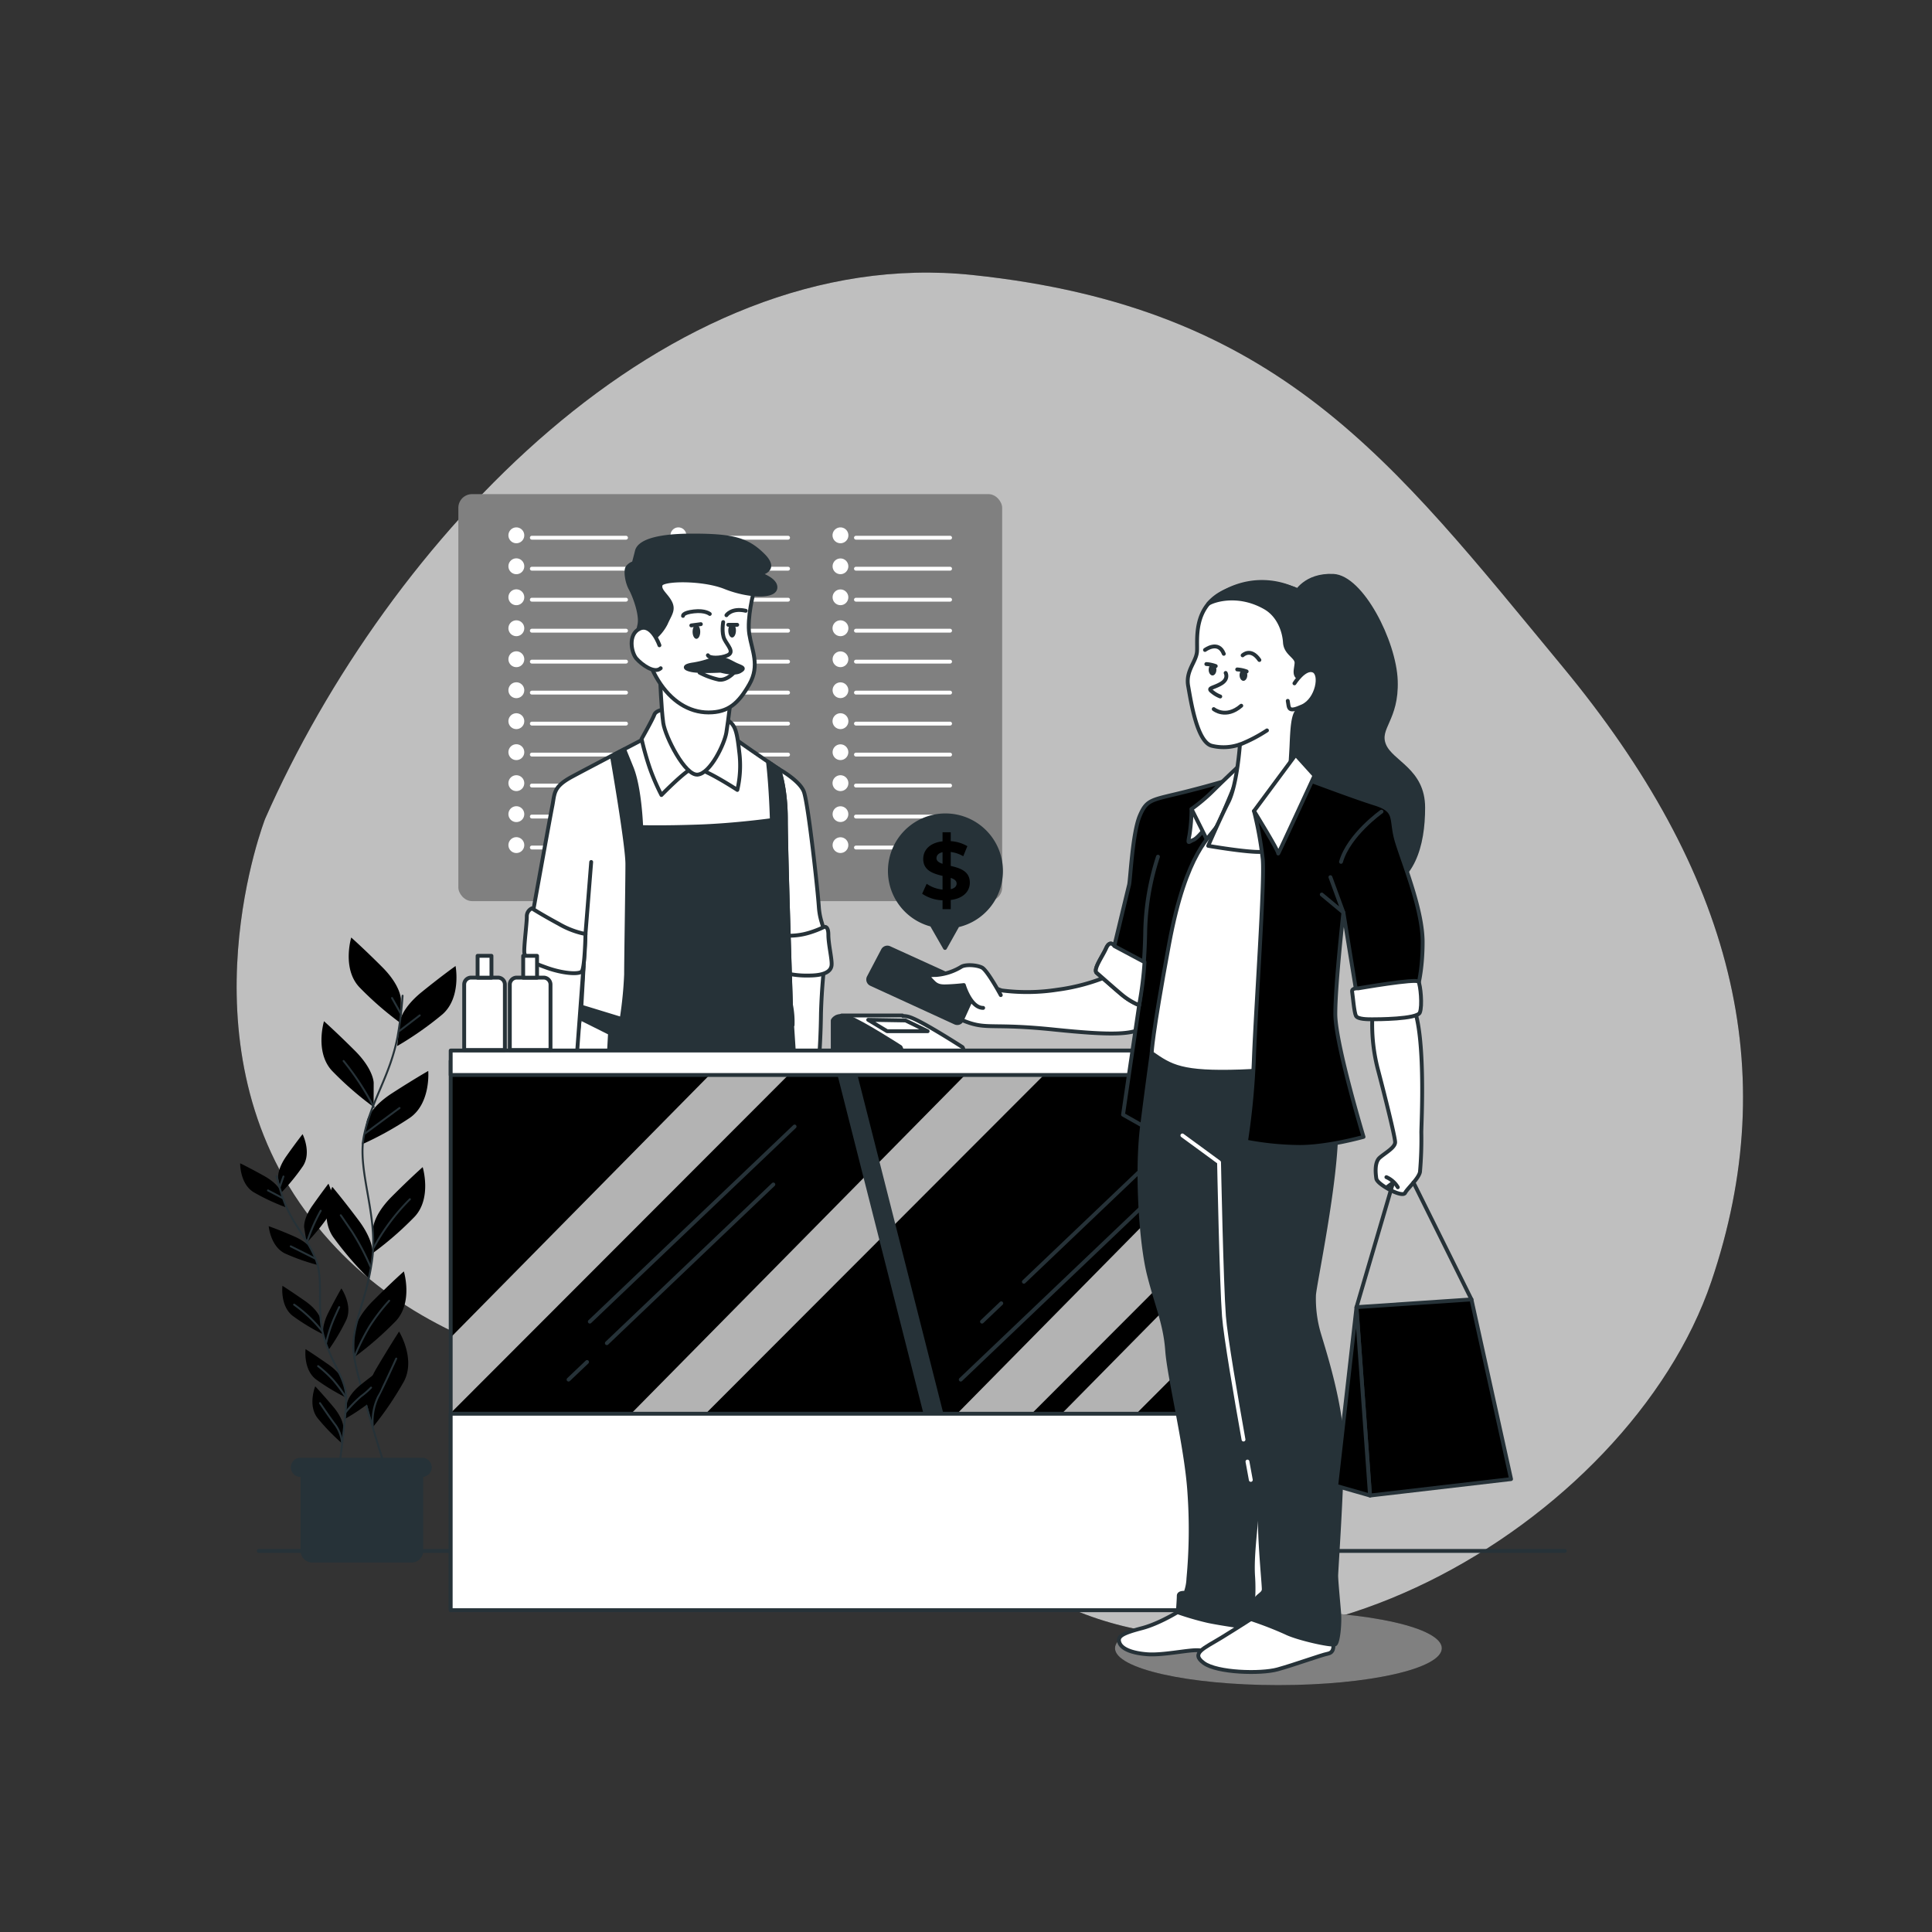 <svg xmlns="http://www.w3.org/2000/svg" xmlns:xlink="http://www.w3.org/1999/xlink"
    viewBox="0 0 500 500"
    fill="currentColor"
    fill-rule="evenodd">
    <rect x="0" y="0" width="500" height="500" fill="#333333" stroke="none"/>
    <defs>
        <clipPath id="freepik--clip-path--inject-9">
            <polygon
                points="116.64 416.71 339.31 416.71 339.31 365.88 302.64 274.54 116.64 274.54 116.64 416.71"
                style="stroke:#263238;stroke-linecap:round;stroke-linejoin:round"></polygon>
        </clipPath>
    </defs>
    <g id="freepik--background-simple--inject-9">
        <path
            d="M68.61,211.92S46.44,268.72,79,313.35s88,43.4,131,57.44c22.5,7.35,36.45,27.39,55.9,39.59,62.19,39,155.6-15.64,177-78.75,18.52-54.63,5.65-105.74-38.57-159.17S331.15,79.52,251.69,71.17,100.35,139.84,68.61,211.92Z"
            style=""></path>
        <path
            d="M68.61,211.92S46.44,268.72,79,313.35s88,43.4,131,57.44c22.5,7.35,36.45,27.39,55.9,39.59,62.19,39,155.6-15.64,177-78.75,18.52-54.63,5.65-105.74-38.57-159.17S331.15,79.52,251.69,71.17,100.35,139.84,68.61,211.92Z"
            style="fill:#fff;opacity:0.75"></path>
    </g>
    <g id="freepik--Floor--inject-9">
        <line x1="66.97" y1="401.38" x2="404.97" y2="401.38"
            style="fill:#fff;stroke:#263238;stroke-linecap:round;stroke-linejoin:round"></line>
    </g>
    <g id="freepik--Plants--inject-9">
        <path
            d="M103.75,258.58s0-3.47-4.85-8.32-8-7.63-8-7.63-2.43,8,2.08,12.83a84.82,84.82,0,0,0,10.75,9.36Z"
            style=""></path>
        <path
            d="M96.71,280.24s0-3.47-4.86-8.32-8-7.63-8-7.63-2.43,8,2.08,12.83a85.06,85.06,0,0,0,10.76,9.37Z"
            style=""></path>
        <path
            d="M103.45,264.49s.37-3.45,5.71-7.77S117.9,250,117.9,250s1.57,8.19-3.43,12.54a86,86,0,0,1-11.68,8.18Z"
            style=""></path>
        <path
            d="M94.94,290.07s.72-3.39,6.49-7.12,9.4-5.79,9.4-5.79.7,8.31-4.73,12.11a84.66,84.66,0,0,1-12.47,6.91Z"
            style=""></path>
        <path
            d="M96.54,318s0-3.46,4.85-8.32,8-7.63,8-7.63,2.43,8-2.08,12.83a85.33,85.33,0,0,1-10.75,9.37Z"
            style=""></path>
        <path
            d="M96.45,324.77s.5-3.43-3.62-8.93S86,307.15,86,307.15s-3.54,7.56.23,13A85.56,85.56,0,0,0,95.57,331Z"
            style=""></path>
        <path
            d="M91.67,345s0-3.47,4.85-8.33,8-7.63,8-7.63,2.43,8-2.08,12.84a85.76,85.76,0,0,1-10.75,9.36Z"
            style=""></path>
        <path
            d="M94.91,363.24S94,359.89,97.5,354s5.78-9.4,5.78-9.4,4.37,7.1,1.24,12.94a85,85,0,0,1-8,11.78Z"
            style=""></path>
        <path
            d="M104.19,257.69a96.33,96.33,0,0,1-1.33,10.77c-1.92,9.92-6.71,16.32-8.63,25.28s3.59,20.49,2.11,32-6,17.9-4.67,25.58,8,28.48,8,28.48"
            style="fill:none;stroke:#263238;stroke-linecap:round;stroke-linejoin:round;stroke-width:0.5px"></path>
        <line x1="103.4" y1="266.79" x2="108.63" y2="262.78"
            style="fill:none;stroke:#263238;stroke-linecap:round;stroke-linejoin:round;stroke-width:0.5px"></line>
        <line x1="103.64" y1="262.17" x2="101.45" y2="258.28"
            style="fill:none;stroke:#263238;stroke-linecap:round;stroke-linejoin:round;stroke-width:0.5px"></line>
        <path d="M94.52,293.32s4.38-3.28,8.88-6.57"
            style="fill:none;stroke:#263238;stroke-linecap:round;stroke-linejoin:round;stroke-width:0.5px"></path>
        <path d="M96.71,286.49a69.83,69.83,0,0,0-7.79-11.91"
            style="fill:none;stroke:#263238;stroke-linecap:round;stroke-linejoin:round;stroke-width:0.5px"></path>
        <path d="M96.71,322.9a54.24,54.24,0,0,1,9.37-12.54"
            style="fill:none;stroke:#263238;stroke-linecap:round;stroke-linejoin:round;stroke-width:0.5px"></path>
        <path d="M95.86,327.77a61.9,61.9,0,0,0-4.75-9c-2.56-3.77-2.92-4.26-2.92-4.26"
            style="fill:none;stroke:#263238;stroke-linecap:round;stroke-linejoin:round;stroke-width:0.5px"></path>
        <path d="M91.67,351.32a58,58,0,0,1,3.94-8,50.84,50.84,0,0,1,5.11-6.69"
            style="fill:none;stroke:#263238;stroke-linecap:round;stroke-linejoin:round;stroke-width:0.5px"></path>
        <path d="M96.49,369.28a14.91,14.91,0,0,1,1.31-7.68c1.83-3.53,3.9-8.16,4.75-10"
            style="fill:none;stroke:#263238;stroke-linecap:round;stroke-linejoin:round;stroke-width:0.5px"></path>
        <path
            d="M72,304.92s-.38-2.18,2.14-5.75,4.17-5.65,4.17-5.65,2.39,4.74.09,8.27a53.7,53.7,0,0,1-5.73,7Z"
            style=""></path>
        <path
            d="M78.73,317.74s-.38-2.18,2.14-5.75S85,306.34,85,306.34s2.39,4.74.09,8.27a53.7,53.7,0,0,1-5.73,7Z"
            style=""></path>
        <path
            d="M72.79,308.59s-.61-2.12-4.42-4.25-6.22-3.28-6.22-3.28-.09,5.31,3.51,7.49a54.1,54.1,0,0,0,8.22,3.86Z"
            style=""></path>
        <path
            d="M80.9,323.71s-.82-2-4.84-3.76-6.52-2.61-6.52-2.61.46,5.28,4.27,7.08a53.66,53.66,0,0,0,8.58,3Z"
            style=""></path>
        <path
            d="M82.93,341.37s-.38-2.17-4-4.69-5.83-3.92-5.83-3.92-.66,5.27,2.7,7.82a53.79,53.79,0,0,0,7.76,4.71Z"
            style=""></path>
        <path
            d="M83.72,345.63s-.68-2.1,1.3-6,3.33-6.19,3.33-6.19,3,4.35,1.26,8.18A53.75,53.75,0,0,1,85,349.41Z"
            style=""></path>
        <path
            d="M89.81,363.18s.26-2.19,3.68-4.91,5.6-4.25,5.6-4.25,1,5.22-2.25,8a54.48,54.48,0,0,1-7.48,5.15Z"
            style=""></path>
        <path
            d="M88.91,357.77s-.38-2.18-4-4.7-5.83-3.92-5.83-3.92-.65,5.27,2.7,7.83a54.3,54.3,0,0,0,7.76,4.7Z"
            style=""></path>
        <path
            d="M88.86,369.59s.19-2.2-2.63-5.54-4.65-5.27-4.65-5.27-2,4.93.63,8.25a54.6,54.6,0,0,0,6.32,6.52Z"
            style=""></path>
        <path
            d="M71.58,304.41a61.51,61.51,0,0,0,2,6.61c2.28,6,6,9.5,8.16,14.91s0,13.24,2.14,20.3,5.68,10.58,5.71,15.53-1.92,18.73-1.92,18.73"
            style="fill:none;stroke:#263238;stroke-linecap:round;stroke-linejoin:round;stroke-width:0.5px"></path>
        <line x1="73.07" y1="310.03" x2="69.35" y2="308.08"
            style="fill:none;stroke:#263238;stroke-linecap:round;stroke-linejoin:round;stroke-width:0.5px"></line>
        <line x1="72.41" y1="307.16" x2="73.36" y2="304.48"
            style="fill:none;stroke:#263238;stroke-linecap:round;stroke-linejoin:round;stroke-width:0.5px"></line>
        <path d="M81.52,325.7s-3.1-1.58-6.28-3.15"
            style="fill:none;stroke:#263238;stroke-linecap:round;stroke-linejoin:round;stroke-width:0.5px"></path>
        <path d="M79.4,321.65a44.85,44.85,0,0,1,3.6-8.31"
            style="fill:none;stroke:#263238;stroke-linecap:round;stroke-linejoin:round;stroke-width:0.5px"></path>
        <path d="M83.36,344.49a34.72,34.72,0,0,0-7.24-6.85"
            style="fill:none;stroke:#263238;stroke-linecap:round;stroke-linejoin:round;stroke-width:0.5px"></path>
        <path d="M84.42,347.45a38.47,38.47,0,0,1,2-6.17c1.19-2.64,1.37-3,1.37-3"
            style="fill:none;stroke:#263238;stroke-linecap:round;stroke-linejoin:round;stroke-width:0.5px"></path>
        <path d="M89.43,365.52a32.88,32.88,0,0,1,4-4.15,20.85,20.85,0,0,0,2.6-2.26"
            style="fill:none;stroke:#263238;stroke-linecap:round;stroke-linejoin:round;stroke-width:0.5px"></path>
        <path d="M89.6,361.76a36.36,36.36,0,0,0-3.34-4.57,31.45,31.45,0,0,0-3.93-3.64"
            style="fill:none;stroke:#263238;stroke-linecap:round;stroke-linejoin:round;stroke-width:0.5px"></path>
        <path d="M88.53,373.55a9.48,9.48,0,0,0-1.66-4.68c-1.53-2-3.33-4.69-4.06-5.74"
            style="fill:none;stroke:#263238;stroke-linecap:round;stroke-linejoin:round;stroke-width:0.5px"></path>
        <path
            d="M77.76,378.09h31.77a0,0,0,0,1,0,0v23.29a3,3,0,0,1-3,3H80.8a3,3,0,0,1-3-3V378.09A0,0,0,0,1,77.76,378.09Z"
            style="fill:#263238"></path>
        <path
            d="M109.25,382.23H77.76a2.49,2.49,0,0,1-2.49-2.49h0a2.49,2.49,0,0,1,2.49-2.48h31.49a2.48,2.48,0,0,1,2.48,2.48h0A2.48,2.48,0,0,1,109.25,382.23Z"
            style="fill:#263238"></path>
    </g>
    <g id="freepik--Menu--inject-9">
        <rect x="118.62" y="127.88" width="140.74" height="105.33" rx="3.54" style="fill:gray"></rect>
        <line x1="137.64" y1="139.16" x2="162.01" y2="139.16"
            style="fill:none;stroke:#fff;stroke-linecap:round;stroke-linejoin:round"></line>
        <path d="M135.18,138.55a1.55,1.55,0,1,0-1.54,1.54A1.54,1.54,0,0,0,135.18,138.55Z"
            style="fill:#fff;stroke:#fff;stroke-linecap:round;stroke-linejoin:round"></path>
        <line x1="137.64" y1="147.18" x2="162.01" y2="147.18"
            style="fill:none;stroke:#fff;stroke-linecap:round;stroke-linejoin:round"></line>
        <path d="M135.18,146.56a1.55,1.55,0,1,0-1.54,1.54A1.54,1.54,0,0,0,135.18,146.56Z"
            style="fill:#fff;stroke:#fff;stroke-linecap:round;stroke-linejoin:round"></path>
        <line x1="137.64" y1="155.2" x2="162.01" y2="155.2"
            style="fill:none;stroke:#fff;stroke-linecap:round;stroke-linejoin:round"></line>
        <path d="M135.18,154.58a1.55,1.55,0,1,0-1.54,1.54A1.54,1.54,0,0,0,135.18,154.58Z"
            style="fill:#fff;stroke:#fff;stroke-linecap:round;stroke-linejoin:round"></path>
        <line x1="137.64" y1="163.22" x2="162.01" y2="163.22"
            style="fill:none;stroke:#fff;stroke-linecap:round;stroke-linejoin:round"></line>
        <path d="M135.18,162.6a1.55,1.55,0,1,0-1.54,1.54A1.54,1.54,0,0,0,135.18,162.6Z"
            style="fill:#fff;stroke:#fff;stroke-linecap:round;stroke-linejoin:round"></path>
        <line x1="137.64" y1="171.23" x2="162.01" y2="171.23"
            style="fill:none;stroke:#fff;stroke-linecap:round;stroke-linejoin:round"></line>
        <path d="M135.18,170.62a1.55,1.55,0,1,0-1.54,1.54A1.54,1.54,0,0,0,135.18,170.62Z"
            style="fill:#fff;stroke:#fff;stroke-linecap:round;stroke-linejoin:round"></path>
        <line x1="137.64" y1="179.25" x2="162.01" y2="179.25"
            style="fill:none;stroke:#fff;stroke-linecap:round;stroke-linejoin:round"></line>
        <path d="M135.18,178.63a1.55,1.55,0,1,0-1.54,1.55A1.54,1.54,0,0,0,135.18,178.63Z"
            style="fill:#fff;stroke:#fff;stroke-linecap:round;stroke-linejoin:round"></path>
        <line x1="137.64" y1="187.27" x2="162.01" y2="187.27"
            style="fill:none;stroke:#fff;stroke-linecap:round;stroke-linejoin:round"></line>
        <path d="M135.18,186.65a1.55,1.55,0,1,0-1.54,1.54A1.54,1.54,0,0,0,135.18,186.65Z"
            style="fill:#fff;stroke:#fff;stroke-linecap:round;stroke-linejoin:round"></path>
        <line x1="137.64" y1="195.29" x2="162.01" y2="195.29"
            style="fill:none;stroke:#fff;stroke-linecap:round;stroke-linejoin:round"></line>
        <path d="M135.18,194.67a1.55,1.55,0,1,0-1.54,1.54A1.54,1.54,0,0,0,135.18,194.67Z"
            style="fill:#fff;stroke:#fff;stroke-linecap:round;stroke-linejoin:round"></path>
        <line x1="137.64" y1="203.3" x2="162.01" y2="203.3"
            style="fill:none;stroke:#fff;stroke-linecap:round;stroke-linejoin:round"></line>
        <path d="M135.18,202.69a1.55,1.55,0,1,0-1.54,1.54A1.54,1.54,0,0,0,135.18,202.69Z"
            style="fill:#fff;stroke:#fff;stroke-linecap:round;stroke-linejoin:round"></path>
        <line x1="137.64" y1="211.32" x2="162.01" y2="211.32"
            style="fill:none;stroke:#fff;stroke-linecap:round;stroke-linejoin:round"></line>
        <path d="M135.18,210.7a1.55,1.55,0,1,0-1.54,1.55A1.54,1.54,0,0,0,135.18,210.7Z"
            style="fill:#fff;stroke:#fff;stroke-linecap:round;stroke-linejoin:round"></path>
        <line x1="137.64" y1="219.34" x2="162.01" y2="219.34"
            style="fill:none;stroke:#fff;stroke-linecap:round;stroke-linejoin:round"></line>
        <path d="M135.18,218.72a1.55,1.55,0,1,0-1.54,1.54A1.54,1.54,0,0,0,135.18,218.72Z"
            style="fill:#fff;stroke:#fff;stroke-linecap:round;stroke-linejoin:round"></path>
        <line x1="179.58" y1="139.16" x2="203.95" y2="139.16"
            style="fill:none;stroke:#fff;stroke-linecap:round;stroke-linejoin:round"></line>
        <path d="M177.12,138.55a1.55,1.55,0,1,0-1.54,1.54A1.54,1.54,0,0,0,177.12,138.55Z"
            style="fill:#fff;stroke:#fff;stroke-linecap:round;stroke-linejoin:round"></path>
        <line x1="179.58" y1="147.18" x2="203.95" y2="147.18"
            style="fill:none;stroke:#fff;stroke-linecap:round;stroke-linejoin:round"></line>
        <circle cx="175.58" cy="146.56" r="1.54"
            style="fill:#fff;stroke:#fff;stroke-linecap:round;stroke-linejoin:round"></circle>
        <line x1="179.58" y1="155.2" x2="203.95" y2="155.2"
            style="fill:none;stroke:#fff;stroke-linecap:round;stroke-linejoin:round"></line>
        <circle cx="175.58" cy="154.58" r="1.54"
            style="fill:#fff;stroke:#fff;stroke-linecap:round;stroke-linejoin:round"></circle>
        <line x1="179.58" y1="163.22" x2="203.95" y2="163.22"
            style="fill:none;stroke:#fff;stroke-linecap:round;stroke-linejoin:round"></line>
        <path d="M177.12,162.6a1.55,1.55,0,1,0-1.54,1.54A1.54,1.54,0,0,0,177.12,162.6Z"
            style="fill:#fff;stroke:#fff;stroke-linecap:round;stroke-linejoin:round"></path>
        <line x1="179.58" y1="171.23" x2="203.95" y2="171.23"
            style="fill:none;stroke:#fff;stroke-linecap:round;stroke-linejoin:round"></line>
        <circle cx="175.58" cy="170.62" r="1.54"
            style="fill:#fff;stroke:#fff;stroke-linecap:round;stroke-linejoin:round"></circle>
        <line x1="179.58" y1="179.25" x2="203.95" y2="179.25"
            style="fill:none;stroke:#fff;stroke-linecap:round;stroke-linejoin:round"></line>
        <circle cx="175.58" cy="178.63" r="1.54"
            style="fill:#fff;stroke:#fff;stroke-linecap:round;stroke-linejoin:round"></circle>
        <line x1="179.58" y1="187.27" x2="203.95" y2="187.27"
            style="fill:none;stroke:#fff;stroke-linecap:round;stroke-linejoin:round"></line>
        <path d="M177.12,186.65a1.55,1.55,0,1,0-1.54,1.54A1.54,1.54,0,0,0,177.12,186.65Z"
            style="fill:#fff;stroke:#fff;stroke-linecap:round;stroke-linejoin:round"></path>
        <line x1="179.58" y1="195.29" x2="203.95" y2="195.29"
            style="fill:none;stroke:#fff;stroke-linecap:round;stroke-linejoin:round"></line>
        <circle cx="175.58" cy="194.67" r="1.54"
            style="fill:#fff;stroke:#fff;stroke-linecap:round;stroke-linejoin:round"></circle>
        <line x1="179.58" y1="203.3" x2="203.95" y2="203.3"
            style="fill:none;stroke:#fff;stroke-linecap:round;stroke-linejoin:round"></line>
        <path d="M177.12,202.69a1.55,1.55,0,1,0-1.54,1.54A1.54,1.54,0,0,0,177.12,202.69Z"
            style="fill:#fff;stroke:#fff;stroke-linecap:round;stroke-linejoin:round"></path>
        <line x1="179.58" y1="211.32" x2="203.95" y2="211.32"
            style="fill:none;stroke:#fff;stroke-linecap:round;stroke-linejoin:round"></line>
        <circle cx="175.58" cy="210.7" r="1.54"
            style="fill:#fff;stroke:#fff;stroke-linecap:round;stroke-linejoin:round"></circle>
        <line x1="179.58" y1="219.34" x2="203.95" y2="219.34"
            style="fill:none;stroke:#fff;stroke-linecap:round;stroke-linejoin:round"></line>
        <circle cx="175.58" cy="218.72" r="1.54"
            style="fill:#fff;stroke:#fff;stroke-linecap:round;stroke-linejoin:round"></circle>
        <line x1="221.52" y1="139.16" x2="245.88" y2="139.16"
            style="fill:none;stroke:#fff;stroke-linecap:round;stroke-linejoin:round"></line>
        <path d="M219.06,138.55a1.55,1.55,0,1,0-1.55,1.54A1.54,1.54,0,0,0,219.06,138.55Z"
            style="fill:#fff;stroke:#fff;stroke-linecap:round;stroke-linejoin:round"></path>
        <line x1="221.52" y1="147.18" x2="245.88" y2="147.18"
            style="fill:none;stroke:#fff;stroke-linecap:round;stroke-linejoin:round"></line>
        <circle cx="217.51" cy="146.56" r="1.54"
            style="fill:#fff;stroke:#fff;stroke-linecap:round;stroke-linejoin:round"></circle>
        <line x1="221.52" y1="155.2" x2="245.88" y2="155.2"
            style="fill:none;stroke:#fff;stroke-linecap:round;stroke-linejoin:round"></line>
        <circle cx="217.51" cy="154.58" r="1.54"
            style="fill:#fff;stroke:#fff;stroke-linecap:round;stroke-linejoin:round"></circle>
        <line x1="221.52" y1="163.22" x2="245.88" y2="163.22"
            style="fill:none;stroke:#fff;stroke-linecap:round;stroke-linejoin:round"></line>
        <path d="M219.06,162.6a1.55,1.55,0,1,0-1.55,1.54A1.54,1.54,0,0,0,219.06,162.6Z"
            style="fill:#fff;stroke:#fff;stroke-linecap:round;stroke-linejoin:round"></path>
        <line x1="221.52" y1="171.23" x2="245.88" y2="171.23"
            style="fill:none;stroke:#fff;stroke-linecap:round;stroke-linejoin:round"></line>
        <circle cx="217.51" cy="170.62" r="1.54"
            style="fill:#fff;stroke:#fff;stroke-linecap:round;stroke-linejoin:round"></circle>
        <line x1="221.52" y1="179.25" x2="245.88" y2="179.25"
            style="fill:none;stroke:#fff;stroke-linecap:round;stroke-linejoin:round"></line>
        <circle cx="217.51" cy="178.63" r="1.54"
            style="fill:#fff;stroke:#fff;stroke-linecap:round;stroke-linejoin:round"></circle>
        <line x1="221.52" y1="187.27" x2="245.88" y2="187.27"
            style="fill:none;stroke:#fff;stroke-linecap:round;stroke-linejoin:round"></line>
        <path d="M219.06,186.65a1.55,1.55,0,1,0-1.55,1.54A1.54,1.54,0,0,0,219.06,186.65Z"
            style="fill:#fff;stroke:#fff;stroke-linecap:round;stroke-linejoin:round"></path>
        <line x1="221.52" y1="195.29" x2="245.88" y2="195.29"
            style="fill:none;stroke:#fff;stroke-linecap:round;stroke-linejoin:round"></line>
        <circle cx="217.51" cy="194.67" r="1.54"
            style="fill:#fff;stroke:#fff;stroke-linecap:round;stroke-linejoin:round"></circle>
        <line x1="221.52" y1="203.3" x2="245.88" y2="203.3"
            style="fill:none;stroke:#fff;stroke-linecap:round;stroke-linejoin:round"></line>
        <path d="M219.06,202.69a1.55,1.55,0,1,0-1.55,1.54A1.54,1.54,0,0,0,219.06,202.69Z"
            style="fill:#fff;stroke:#fff;stroke-linecap:round;stroke-linejoin:round"></path>
        <line x1="221.52" y1="211.32" x2="245.88" y2="211.32"
            style="fill:none;stroke:#fff;stroke-linecap:round;stroke-linejoin:round"></line>
        <circle cx="217.51" cy="210.7" r="1.54"
            style="fill:#fff;stroke:#fff;stroke-linecap:round;stroke-linejoin:round"></circle>
        <line x1="221.52" y1="219.34" x2="245.88" y2="219.34"
            style="fill:none;stroke:#fff;stroke-linecap:round;stroke-linejoin:round"></line>
        <circle cx="217.51" cy="218.72" r="1.54"
            style="fill:#fff;stroke:#fff;stroke-linecap:round;stroke-linejoin:round"></circle>
    </g>
    <g id="freepik--character-1--inject-9">
        <path
            d="M150.28,262.2c-.84,5.77-3.42,25-1.85,34,1.87,10.71,11.65,100.68,11.65,100.68h11.18L175.09,309l.83,14.72,2.37,73.19h11.18l12.87-131.58-3,.06C172.93,269,156.73,264.61,150.28,262.2Z"
            style="fill:#fff;stroke:#263238;stroke-linecap:round;stroke-linejoin:round"></path>
        <path
            d="M201.51,199s5.7,3.13,6.6,6.1c1.16,3.8,3.47,24.75,3.8,29.54s2,5.44.49,6.93-5.11,2.31-8.08,2a35.8,35.8,0,0,1-3.63-.5l-1-39.93.16-5Z"
            style="fill:#fff;stroke:#263238;stroke-linecap:round;stroke-linejoin:round"></path>
        <path
            d="M214.14,243.54a155.53,155.53,0,0,0-1.67,18.67,196.82,196.82,0,0,1-2.41,28.47c-.76,5.25.43,13.49-2.26,18.2-1.33,2.33-2.33,5-3.66,5s-1.34,0-2-1.67-.34-4.67-.34-6.33a13.46,13.46,0,0,1,.34-3s-1,7-2,5-1.67-2.67-.67-6,4-11.34,4-11.34l-3-40.33Z"
            style="fill:#fff;stroke:#263238;stroke-linecap:round;stroke-linejoin:round"></path>
        <path
            d="M202.34,242.05a17.57,17.57,0,0,0,7.09-.66,25.89,25.89,0,0,0,3.8-1.48s1.15-.5,1.15,2,1,6.43.83,7.92-1.65,2.64-5.94,2.64a23.35,23.35,0,0,1-6.77-.83Z"
            style="fill:#fff;stroke:#263238;stroke-linecap:round;stroke-linejoin:round"></path>
        <path
            d="M151.52,241.72l-1.16,20.46s-.33.66,5.78,2.31a38.86,38.86,0,0,0,7.46.83h16.21c5.29-.16,10.13-.42,13-.66,7.75-.66,11.88-4.62,11.88-4.62s-1.32-39.6-1.32-48-1.82-13-1.82-13-6.6-4.46-10.06-6.93-11.55-5.12-15.35-4.29a50.84,50.84,0,0,0-6.43,1.81S153,198.33,148.05,201s-4.45,4.29-5.11,7.59-5.28,29-5.28,29,5,3.79,8.25,4S151.52,241.72,151.52,241.72Z"
            style="fill:#fff;stroke:#263238;stroke-linecap:round;stroke-linejoin:round"></path>
        <path
            d="M205,265.32h.12a22.63,22.63,0,0,0-.42-5.28s-1.32-39.6-1.32-48-1.82-13-1.82-13l-2.81-1.91c.81,7.06,1,15.11,1,15.11s-9.41,1.32-18.81,1.65-15,.16-15,.16-.33-10.06-2.47-15.34c-.87-2.15-1.5-3.69-1.93-4.77l-3.18,1.67c.14.82,4,23,4,28s-.33,24.42-.33,28.55a100.39,100.39,0,0,1-1.14,11.48l-.44-.06-9.8-3h-.07l-.61,2.85,7.9,3.95-3.26,60.1s11.65,2.8,28.89,1.87S209,326.5,209,326.5Z"
            style="fill:#263238;stroke:#263238;stroke-linecap:round;stroke-linejoin:round"></path>
        <path
            d="M172.64,183.48s-2.81.16-3.3,1.48-3.3,6.27-3.3,6.27a73.29,73.29,0,0,0,2.14,7.59,56.24,56.24,0,0,0,3,6.93s6.11-6.27,8.09-6.93,11.55,5.61,11.55,5.61a27.79,27.79,0,0,0,.49-9.9c-.66-5.94-1.15-7.42-4-8.58S175.28,182.32,172.64,183.48Z"
            style="fill:#fff;stroke:#263238;stroke-linecap:round;stroke-linejoin:round"></path>
        <path
            d="M170.82,175.23s.33,8.41.83,11.88,5.61,13.69,8.91,13.36,6.93-7.92,7.42-10.89,1.32-10.06,1.32-10.06-3.46,1.81-9.24-1S171.81,172.92,170.82,175.23Z"
            style="fill:#fff;stroke:#263238;stroke-linecap:round;stroke-linejoin:round"></path>
        <path
            d="M195.08,153.12s-1.82,6.76-1.16,11,2.81,8.09,0,13-5.44,7.26-10.56,7.26-9.73-3-13-8.25-3.47-9.57-3.47-14.36-2-10.06-.33-13.2,7.59-5.77,14.19-3.3S195.08,153.12,195.08,153.12Z"
            style="fill:#fff;stroke:#263238;stroke-linecap:round;stroke-linejoin:round"></path>
        <path
            d="M181.05,174.07a19.75,19.75,0,0,0,4.95,1.82c2.15.33,4.13-2,4.13-2a7.49,7.49,0,0,0-4-1.16A14.66,14.66,0,0,0,181.05,174.07Z"
            style="fill:#fff;stroke:#263238;stroke-linecap:round;stroke-linejoin:round"></path>
        <path d="M187.16,161s-.5,2.8.33,4.45,2.64,3.3.82,4.13-4.78.82-5.11,0"
            style="fill:none;stroke:#263238;stroke-linecap:round;stroke-linejoin:round"></path>
        <path
            d="M184.85,170.44a25.26,25.26,0,0,1-5.28,1.49c-2.48.33-2.81,1-.66,1.48s7.59.17,7.59.17,3.46,1,4.95.16.66-1-.83-1.65S187.49,170.11,184.85,170.44Z"
            style="fill:#263238;stroke:#263238;stroke-linecap:round;stroke-linejoin:round"></path>
        <ellipse cx="180.23" cy="163.51" rx="0.99" ry="1.82" style="fill:#263238"></ellipse>
        <ellipse cx="189.47" cy="163.18" rx="0.99" ry="1.81" style="fill:#263238"></ellipse>
        <line x1="178.91" y1="161.86" x2="181.38" y2="161.53"
            style="fill:none;stroke:#263238;stroke-linecap:round;stroke-linejoin:round"></line>
        <line x1="188.48" y1="161.7" x2="190.79" y2="161.7"
            style="fill:none;stroke:#263238;stroke-linecap:round;stroke-linejoin:round"></line>
        <path d="M183.69,158.89s-1.15-1-4.12-.66-2.81,1.16-2.81,1.16"
            style="fill:none;stroke:#263238;stroke-linecap:round;stroke-linejoin:round"></path>
        <path d="M188,159.22s1.32-2,5-1.15"
            style="fill:none;stroke:#263238;stroke-linecap:round;stroke-linejoin:round"></path>
        <path
            d="M168.84,165.49a11.92,11.92,0,0,0,3.47-4.12c1-2.31,2.14-3.47,1.15-5.45s-3-3.13-2.47-4.62,10.89-1.65,16.66.66,12.54,2.64,13,.33-4.29-3.79-4.29-3.79,5.28-.66,1.15-4.79-7.92-5.11-18.31-5.11-13.86,2-14.36,4-.82,3.13-.82,3.13a3.14,3.14,0,0,0-1.65,1.16c-.5.82-.17,3.63.82,5.44s2.81,6.6,2.31,9.24-1,2.64-.49,3.14S166.37,167.47,168.84,165.49Z"
            style="fill:#263238;stroke:#263238;stroke-linecap:round;stroke-linejoin:round"></path>
        <path d="M170.66,167s-2-5.78-5.12-4.29-2.14,6.27-.82,7.75,4.62,4,6.27,2.48"
            style="fill:#fff;stroke:#263238;stroke-linecap:round;stroke-linejoin:round"></path>
        <path
            d="M137.31,243.54A156.44,156.44,0,0,1,139,262.21a196.82,196.82,0,0,0,2.41,28.47c.77,5.25-.43,13.49,2.26,18.2,1.33,2.33,2.33,5,3.67,5s1.33,0,2-1.67.33-4.67.33-6.33a13.85,13.85,0,0,0-.33-3s1,7,2,5,1.66-2.67.66-6-4-11.34-4-11.34l3-40.33Z"
            style="fill:#fff;stroke:#263238;stroke-linecap:round;stroke-linejoin:round"></path>
        <path
            d="M151.52,241.72a22.29,22.29,0,0,1-6.93-2.64c-4.29-2.31-6.93-4-6.93-4a2.25,2.25,0,0,0-1.32,2.15c0,1.65-.66,6.76-.66,8.91s1.65,2.8,5.77,4.29,8.25,1.81,9.08,1S151.52,241.72,151.52,241.72Z"
            style="fill:#fff;stroke:#263238;stroke-linecap:round;stroke-linejoin:round"></path>
        <line x1="151.52" y1="241.72" x2="153" y2="223.08"
            style="fill:#fff;stroke:#263238;stroke-linecap:round;stroke-linejoin:round"></line>
        <path
            d="M171.85,410.68l-.59-13.78H160.08l-14.93,12.25a2.14,2.14,0,0,0-.71,2.21v0a2,2,0,0,0,2,1.51l23.54-.27A1.88,1.88,0,0,0,171.85,410.68Z"
            style="fill:#fff;stroke:#263238;stroke-linecap:round;stroke-linejoin:round"></path>
        <path
            d="M177.7,410.68l.59-13.78h11.18l14.93,12.25a2.14,2.14,0,0,1,.71,2.21v0a2,2,0,0,1-2,1.51l-23.55-.27A1.88,1.88,0,0,1,177.7,410.68Z"
            style="fill:#fff;stroke:#263238;stroke-linecap:round;stroke-linejoin:round"></path>
    </g>
    <g id="freepik--display-case--inject-9">
        <path
            d="M249.09,271s-10.15-6.55-13.43-7.69a5.4,5.4,0,0,0-2-.36l-.12-.14H217.81l-1,10.49h32.75C249.5,271.41,249.09,271,249.09,271Z"
            style="fill:#fff;stroke:#263238;stroke-linecap:round;stroke-linejoin:round"></path>
        <path
            d="M233.52,273.27c-.07-1.86-.48-2.3-.48-2.3s-10.16-6.55-13.43-7.69-4.1.81-4.1.81v9.18Z"
            style="fill:#263238;stroke:#263238;stroke-linecap:round;stroke-linejoin:round"></path>
        <polygon points="224.69 263.93 229.6 266.88 240.08 266.88 234.35 264.09 224.69 263.93"
            style="fill:#fff;stroke:#263238;stroke-linecap:round;stroke-linejoin:round"></polygon>
        <polygon
            points="116.64 416.71 339.31 416.71 339.31 365.88 302.64 274.54 116.64 274.54 116.64 416.71"
            style=""></polygon>
        <g style="clip-path:url(#freepik--clip-path--inject-9)">
            <polygon points="175.26 373.23 273.83 274.54 253.38 274.54 156.06 373.23 175.26 373.23"
                style="fill:#fff;opacity:0.7"></polygon>
            <polygon points="259.63 373.23 358.2 274.54 337.75 274.54 240.43 373.23 259.63 373.23"
                style="fill:#fff;opacity:0.7"></polygon>
            <polygon points="286.71 373.23 385.28 274.54 364.83 274.54 267.51 373.23 286.71 373.23"
                style="fill:#fff;opacity:0.7"></polygon>
            <polygon points="109.12 373.23 207.69 274.54 187.24 274.54 89.92 373.23 109.12 373.23"
                style="fill:#fff;opacity:0.7"></polygon>
        </g>
        <polygon
            points="116.64 416.71 339.31 416.71 339.31 365.88 302.64 274.54 116.64 274.54 116.64 416.71"
            style="fill:none;stroke:#263238;stroke-linecap:round;stroke-linejoin:round"></polygon>
        <rect x="228.89" y="273.95" width="5" height="103.68"
            transform="translate(-73.02 66.91) rotate(-14.24)" style="fill:#263238"></rect>
        <rect x="116.64" y="271.88" width="191.76" height="6.33"
            style="fill:#fff;stroke:#263238;stroke-linecap:round;stroke-linejoin:round"></rect>
        <line x1="205.64" y1="291.54" x2="152.64" y2="342.04"
            style="fill:#fff;stroke:#263238;stroke-linecap:round;stroke-linejoin:round"></line>
        <line x1="151.93" y1="352.48" x2="147.14" y2="357.04"
            style="fill:#fff;stroke:#263238;stroke-linecap:round;stroke-linejoin:round"></line>
        <line x1="200.14" y1="306.54" x2="157.05" y2="347.61"
            style="fill:#fff;stroke:#263238;stroke-linecap:round;stroke-linejoin:round"></line>
        <line x1="259.13" y1="337.29" x2="254.14" y2="342.04"
            style="fill:#fff;stroke:#263238;stroke-linecap:round;stroke-linejoin:round"></line>
        <line x1="307.14" y1="291.54" x2="264.98" y2="331.72"
            style="fill:#fff;stroke:#263238;stroke-linecap:round;stroke-linejoin:round"></line>
        <line x1="301.64" y1="306.54" x2="248.64" y2="357.04"
            style="fill:#fff;stroke:#263238;stroke-linecap:round;stroke-linejoin:round"></line>
        <rect x="116.64" y="365.88" width="222.67" height="50.83"
            style="fill:#fff;stroke:#263238;stroke-linecap:round;stroke-linejoin:round"></rect>
        <path
            d="M121.93,253h6.93a1.8,1.8,0,0,1,1.8,1.8v16.94a0,0,0,0,1,0,0H120.13a0,0,0,0,1,0,0V254.82A1.8,1.8,0,0,1,121.93,253Z"
            style="fill:#fff;stroke:#263238;stroke-linecap:round;stroke-linejoin:round"></path>
        <rect x="123.6" y="247.37" width="3.59" height="5.65"
            style="fill:#fff;stroke:#263238;stroke-linecap:round;stroke-linejoin:round"></rect>
        <path
            d="M133.74,253h6.93a1.8,1.8,0,0,1,1.8,1.8v16.94a0,0,0,0,1,0,0H131.94a0,0,0,0,1,0,0V254.82A1.8,1.8,0,0,1,133.74,253Z"
            style="fill:#fff;stroke:#263238;stroke-linecap:round;stroke-linejoin:round"></path>
        <rect x="135.4" y="247.37" width="3.59" height="5.65"
            style="fill:#fff;stroke:#263238;stroke-linecap:round;stroke-linejoin:round"></rect>
    </g>
    <g id="freepik--character-2--inject-9">
        <ellipse cx="330.85" cy="426.56" rx="42.29" ry="9.55" style=""></ellipse>
        <ellipse cx="330.85" cy="426.56" rx="42.29" ry="9.55" style="fill:#fff;opacity:0.5"></ellipse>
        <path
            d="M286.64,252.67a51.86,51.86,0,0,1-13,3.47,51.22,51.22,0,0,1-14.44.18,40.93,40.93,0,0,0-7.82-2.09c-4.35-.7-9,1.39-9.22,3.48s3.83,5.39,8.7,7,6.78.18,21.91,1.74,20.86,1.39,23.47-.87a5.88,5.88,0,0,0-.17-8.87C293.24,254.4,286.64,252.67,286.64,252.67Z"
            style="fill:#fff;stroke:#263238;stroke-linecap:round;stroke-linejoin:round"></path>
        <path
            d="M320.89,200.85s-3.65,1.39-13.21,3.83-10.78,1.91-12.7,6.43-2.43,16.52-2.78,17.91-3.82,15.82-3.82,15.82-1.05-1.74-2.09.52-3.48,5.57-2.44,6.44,4.53,4,6.61,5.73a17.44,17.44,0,0,0,4.35,2.61l-4.17,28.34,6.78,3.83s1.74-19.65,4.52-33.91,4.87-29.21,7.13-33.38,3.65-7,3.65-7l9.21-16S322.46,200.5,320.89,200.85Z"
            style="stroke:#263238;stroke-linecap:round;stroke-linejoin:round"></path>
        <path d="M294.81,260.14a147.61,147.61,0,0,0,1.56-18.43,66.84,66.84,0,0,1,3.31-20"
            style="fill:none;stroke:#263238;stroke-linecap:round;stroke-linejoin:round"></path>
        <path
            d="M335.32,153.56s2.44-4.87,9.74-4.53,15.82,17,16.17,27.13-4.87,12.17-3,16.69,10.09,6.43,10.09,16.17-2.61,19.48-12.17,21.56-15-1.21-20.35-13-3.47-18.43-2.43-27.64-.17-18.61-.87-23.65S332.54,157,335.32,153.56Z"
            style="fill:#263238;stroke:#263238;stroke-linecap:round;stroke-linejoin:round"></path>
        <path
            d="M308.37,209.37a44,44,0,0,1-.52,6.61c-.52,2.78-.35,1.91,1,1.39s4.35-4.7,4.35-4.7S311,209,308.37,209.37Z"
            style="fill:#fff;stroke:#263238;stroke-linecap:round;stroke-linejoin:round"></path>
        <path
            d="M322.28,196.68s-5.21,4.87-8.17,7.82a45.76,45.76,0,0,1-5.74,4.87l4.35,8.69s4-7.47,5.21-10.43S322.28,196.68,322.28,196.68Z"
            style="fill:#fff;stroke:#263238;stroke-linecap:round;stroke-linejoin:round"></path>
        <path
            d="M306.57,416.1s-5.87,3.91-11,5.26-6.46,2.11-5.86,3.76,3.31,2.71,7.22,3,10.07-1.05,12.77-1.05,7.37,1.5,10.52.45,3.28-2.55,3.07-6.24a17.15,17.15,0,0,0-.66-4.74Z"
            style="fill:#fff;stroke:#263238;stroke-linecap:round;stroke-linejoin:round"></path>
        <path
            d="M298.56,269s-1.5,10.5-3,22.5-.25,30.25,1.75,38.25,4.25,12.75,4.75,19.75,5,25,5.75,36.75a136.38,136.38,0,0,1-.25,22.25,11.87,11.87,0,0,1-.75,3.75s-1.75-.25-1.75.75-.25,4.25-.25,4.25a75.65,75.65,0,0,0,7.75,2.25c3.5.75,10.75,1.75,10.75,1.75a47.35,47.35,0,0,0,1-13.25c-.5-7.25,1.75-18.75,1.75-29.25s0-17.5.25-24.25-.25-41.25,0-50.75,6.5-20.25,6.5-27-1.5-8-4-9S298.56,269,298.56,269Z"
            style="fill:#263238;stroke:#263238;stroke-linecap:round;stroke-linejoin:round"></path>
        <path
            d="M324.75,418.36s-3.9,2.55-8.56,5.41-8.12,4.06-4.66,6.61,14.73,2.86,19.09,1.66S342,428.28,343.54,428s1.81-1.51,1.35-3.76-12-4.36-15.48-5.71S324.75,418.36,324.75,418.36Z"
            style="fill:#fff;stroke:#263238;stroke-linecap:round;stroke-linejoin:round"></path>
        <path
            d="M308.31,288.54l8.25,9s1,25,1,37.5a164.09,164.09,0,0,0,2.5,27.25c.5,2.5,6,24.75,6,31.25s1,16.25,1,17.75-2.25,1.5-2.5,4a15.18,15.18,0,0,1-.75,3.75,93.39,93.39,0,0,1,9,3.5c3,1.5,12,3.5,12.75,3s1.25-5.25,1-8.25-.75-8.25-.75-9.5,1.5-22.5,1.5-33.25-4.75-25.25-6-29.5a32,32,0,0,1-1.25-9.75c0-2.25,6-30,5.75-44s-3.5-20.25-3.5-20.25-11.75,2.75-22.75.75-12.5-1.75-12.5-1.75"
            style="fill:#263238;stroke:#263238;stroke-linecap:round;stroke-linejoin:round"></path>
        <path
            d="M321.82,372.56c-1.92-10.75-4.66-26.66-5.06-31.92-.64-8.22-1.27-39.84-1.27-39.84L306,293.85"
            style="fill:none;stroke:#fff;stroke-linecap:round;stroke-linejoin:round"></path>
        <path d="M323.71,383s-.34-1.83-.87-4.75"
            style="fill:none;stroke:#fff;stroke-linecap:round;stroke-linejoin:round"></path>
        <path
            d="M319.19,204.09s.12-1.8,6.62-2.3,10.25,1.75,11.25,5.5-1.75,45.25-1.5,51,0,15.5,0,15.5.75,3-14.5,3.5-18-1.25-23-4.75c0,0,0-4,4.5-28.25s10.79-27.59,12.79-31.09Z"
            style="fill:#fff;stroke:#263238;stroke-linecap:round;stroke-linejoin:round"></path>
        <path
            d="M334.28,152.16a22.68,22.68,0,0,0-16.87.7c-9.21,4-7.3,13.39-7.65,16s-2.95,4.86-2.26,8.69S309.76,192,313.59,193a12.7,12.7,0,0,0,7.3-.35s-.7,10.43-3,14.95-5.21,11.3-5.21,11.3,10.08,1.74,13.73,1.57a19.32,19.32,0,0,0,6.09-1.22s1.56-22.08,1.74-26.25.35-8.7,1.91-9.22,6.43-3.83,8-10.26S341.93,154.6,334.28,152.16Z"
            style="fill:#fff;stroke:#263238;stroke-linecap:round;stroke-linejoin:round"></path>
        <path d="M317.2,174.16s.87,1.57-1.22,2.78-3.65,1.05-2.26,2.09a7.19,7.19,0,0,0,2.08,1.22"
            style="fill:none;stroke:#263238;stroke-linecap:round;stroke-linejoin:round"></path>
        <path d="M314.11,183.51s3.13,2.6,7.13-.87"
            style="fill:none;stroke:#263238;stroke-linecap:round;stroke-linejoin:round"></path>
        <path
            d="M322.8,174.73c0,.81-.46,1.47-1,1.47s-1-.66-1-1.47.46-1.48,1-1.48S322.8,173.91,322.8,174.73Z"
            style="fill:#263238"></path>
        <path
            d="M314.8,173.33c0,.82-.46,1.48-1,1.48s-1-.66-1-1.48.47-1.47,1-1.47S314.8,172.52,314.8,173.33Z"
            style="fill:#263238"></path>
        <path d="M321.59,169.6s2.08-2.09,4.34,1.21"
            style="fill:none;stroke:#263238;stroke-linecap:round;stroke-linejoin:round"></path>
        <path d="M311.85,168.21s3.48-2.61,4.87,1"
            style="fill:none;stroke:#263238;stroke-linecap:round;stroke-linejoin:round"></path>
        <path d="M322.63,173.77a8.63,8.63,0,0,0-2.44-.52"
            style="fill:none;stroke:#263238;stroke-linecap:round;stroke-linejoin:round"></path>
        <path d="M314.63,172.38a8.62,8.62,0,0,0-2.43-.52"
            style="fill:none;stroke:#263238;stroke-linecap:round;stroke-linejoin:round"></path>
        <path
            d="M334.28,152.16a19.85,19.85,0,0,0-21.56,4.1c1.1-.77,7.47-3.11,14.64.94,3.56,2,5,6.09,5.18,9.05s3.13,3.65,3,5.39-.87,3.3,1,4,1.39,1.21.52,4.69c-.29,1.17-.71,2.38-.93,3.51l.06,0c1.57-.52,6.43-3.83,8-10.26S341.93,154.6,334.28,152.16Z"
            style="fill:#263238;stroke:#263238;stroke-linecap:round;stroke-linejoin:round"></path>
        <path d="M335,176.85s2.61-4.17,4.87-3.3,1.05,7.48-2.78,9.22-3.48.52-3.82-1.39"
            style="fill:#fff;stroke:#263238;stroke-linecap:round;stroke-linejoin:round"></path>
        <path d="M320.89,192.68a39,39,0,0,0,7-3.65"
            style="fill:none;stroke:#263238;stroke-linecap:round;stroke-linejoin:round"></path>
        <path
            d="M355.14,263.79a46.07,46.07,0,0,0,1.39,12.7c1.74,6.6,4.53,17.73,4.53,19.12s-2.61,2.78-4,4-1.05,4.17-.87,5.39,3.65,3,3.65,3,3.3,1.74,3.82.69,3.48-3.65,3.83-5.39a97.13,97.13,0,0,0,.35-10.26c0-2.08,1.21-24.86-2.09-32.51l-10.61,1.22Z"
            style="fill:#fff;stroke:#263238;stroke-linecap:round;stroke-linejoin:round"></path>
        <path
            d="M324.54,209.89a94.17,94.17,0,0,1,2.26,12.52c.52,5.74-1.74,37.56-2.26,50.77a188.19,188.19,0,0,1-2.08,22.26,76.16,76.16,0,0,0,13.91,1.39c7.3,0,16.51-2.61,16.51-2.61s-7.3-24.17-7.3-31.82,2.09-26.25,2.09-26.25l3.65,22.43a19.86,19.86,0,0,0,7.65.17,28.22,28.22,0,0,0,7.65-2.26s1.56-4.52,1.56-12.69-4.69-19.65-6.6-25.74.35-8.17-5.74-10.08-17.39-6.26-18.61-6.61c0,0-5.73,7.83-8.17,9A4.34,4.34,0,0,1,324.54,209.89Z"
            style="stroke:#263238;stroke-linecap:round;stroke-linejoin:round"></path>
        <polyline points="344.31 227.01 347.67 236.15 342.07 231.5"
            style="fill:none;stroke:#263238;stroke-linecap:round;stroke-linejoin:round"></polyline>
        <path d="M357.53,210.05s-8.48,6-10.48,13"
            style="fill:none;stroke:#263238;stroke-linecap:round;stroke-linejoin:round"></path>
        <path d="M324.54,209.89s6.44,10.43,6.26,11,9.39-20.17,9.39-20.17l-4.87-5.39Z"
            style="fill:#fff;stroke:#263238;stroke-linecap:round;stroke-linejoin:round"></path>
        <path
            d="M286.29,245.36c-1,2.26-3.48,5.57-2.44,6.44s4.53,4,6.61,5.73a17.41,17.41,0,0,0,4.34,2.61A92,92,0,0,0,296.2,249l-7.82-4.17S287.33,243.1,286.29,245.36Z"
            style="fill:#fff;stroke:#263238;stroke-linecap:round;stroke-linejoin:round"></path>
        <path
            d="M351.49,255.79s-1.74-.17-1.56.87.52,5.39,1,6.26,3,.87,4.17.87,11.65,0,12.35-1.74.17-7.12-.35-8S351.49,255.79,351.49,255.79Z"
            style="fill:#fff;stroke:#263238;stroke-linecap:round;stroke-linejoin:round"></path>
        <line x1="359.14" y1="307.09" x2="360.53" y2="306.05"
            style="fill:none;stroke:#263238;stroke-linecap:round;stroke-linejoin:round"></line>
        <path d="M358.8,304.65a6.45,6.45,0,0,1,2.95,2.61"
            style="fill:none;stroke:#263238;stroke-linecap:round;stroke-linejoin:round"></path>
        <path
            d="M228.52,245.9l-3.68,7a1.28,1.28,0,0,0,.6,1.76l21.78,10a1.28,1.28,0,0,0,1.69-.63l3.29-7.24a1.28,1.28,0,0,0-.63-1.69l-21.39-9.75A1.28,1.28,0,0,0,228.52,245.9Z"
            style="fill:#263238;stroke:#263238;stroke-linecap:round;stroke-linejoin:round"></path>
        <path
            d="M259,257.53s-3.48-6.43-4.87-7.13-4.35-.86-5.39-.17a14.65,14.65,0,0,1-6.43,2.09c-2.26,0-2.26.35-1.39,1.21s1.39,1.74,3.47,1.74,5.05-.34,5.05-.34,1.74,5.91,5,5.91"
            style="fill:#fff;stroke:#263238;stroke-linecap:round;stroke-linejoin:round"></path>
        <polygon points="351.06 338.29 354.56 387.04 391.06 382.79 380.81 336.29 351.06 338.29"
            style="stroke:#263238;stroke-linecap:round;stroke-linejoin:round"></polygon>
        <polygon points="351.06 338.29 345.81 384.54 354.56 387.04 351.06 338.29"
            style="stroke:#263238;stroke-linecap:round;stroke-linejoin:round"></polygon>
        <line x1="351.06" y1="338.29" x2="360.53" y2="306.05"
            style="fill:none;stroke:#263238;stroke-linecap:round;stroke-linejoin:round"></line>
        <line x1="365.81" y1="306.04" x2="380.81" y2="336.29"
            style="fill:none;stroke:#263238;stroke-linecap:round;stroke-linejoin:round"></line>
        <path
            d="M259.06,225.42a14.38,14.38,0,1,0-17.94,13.91l3.44,6,3.28-5.85A14.38,14.38,0,0,0,259.06,225.42Z"
            style="fill:#263238;stroke:#263238;stroke-linecap:round;stroke-linejoin:round"></path>
        <path
            d="M246.05,232.91v2.38h-2.12V233a10.1,10.1,0,0,1-5.28-1.7l1.17-2.58a8.6,8.6,0,0,0,4.11,1.5v-3.54c-2.35-.57-5-1.36-5-4.39,0-2.24,1.63-4.17,5-4.55v-2.36h2.12v2.31a9.65,9.65,0,0,1,4.3,1.3l-1.06,2.6a8.78,8.78,0,0,0-3.24-1.1v3.61c2.35.55,4.94,1.33,4.94,4.32C251,230.6,249.38,232.51,246.05,232.91Zm-2.12-9.36v-3c-1.12.25-1.57.87-1.57,1.56S243,223.25,243.93,223.55Zm3.64,5.1c0-.74-.61-1.14-1.52-1.46v2.93C247.11,229.88,247.57,229.33,247.57,228.65Z"
            style="color: rgb(255, 223, 92);"></path>
    </g>
</svg>